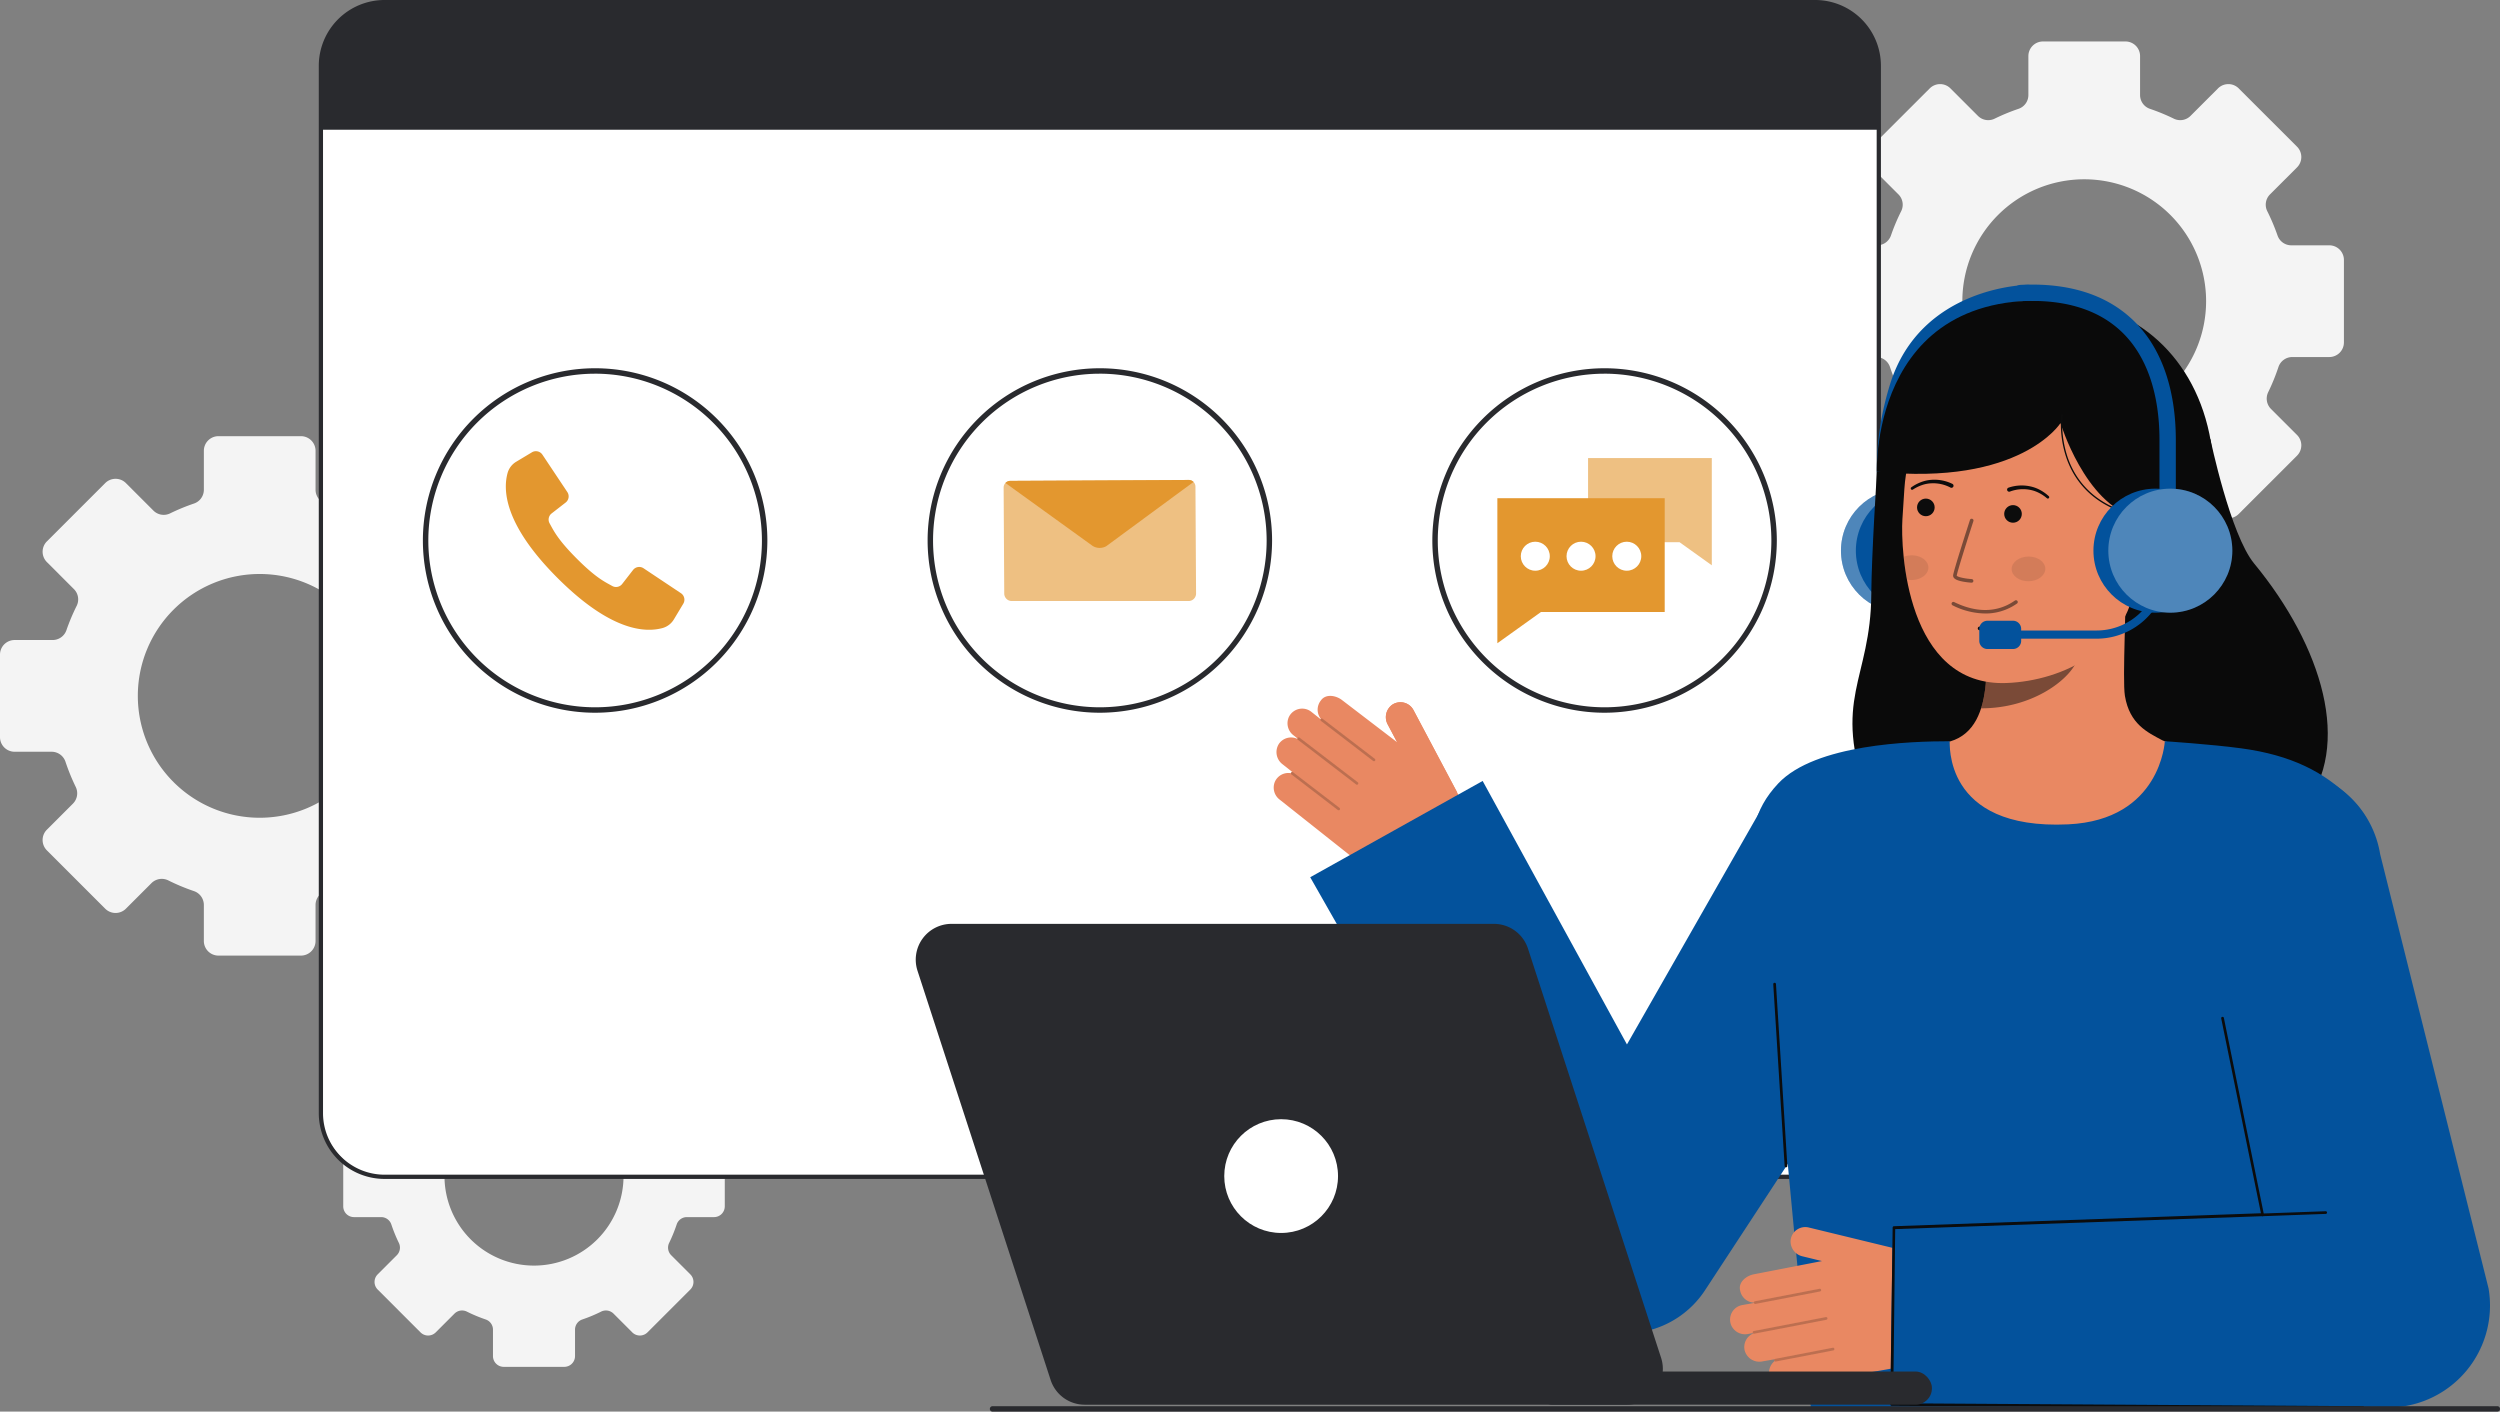 <svg id="Layer_1" data-name="Layer 1" xmlns="http://www.w3.org/2000/svg" viewBox="0 0 918.777 518.786">
  <rect x="0" y="0" width="918.777" height="518.786" fill="#808080" stroke="none"/>
  <g>
    <path d="M856.044,90.157H842.085a5.348,5.348,0,0,1-5.055-3.577,76.258,76.258,0,0,0-3.784-8.97,5.343,5.343,0,0,1,1.017-6.175l9.921-9.921a5.381,5.381,0,0,0,0-7.606L822.75,32.484a5.379,5.379,0,0,0-7.605,0l-10.1,10.1a5.35,5.35,0,0,1-6.128,1.035,75.187,75.187,0,0,0-8.792-3.624,5.349,5.349,0,0,1-3.624-5.073V20.614a5.374,5.374,0,0,0-5.375-5.375h-30.3a5.374,5.374,0,0,0-5.375,5.375V34.922a5.349,5.349,0,0,1-3.624,5.073,75.1,75.1,0,0,0-8.791,3.624,5.35,5.35,0,0,1-6.128-1.035l-10.1-10.1a5.381,5.381,0,0,0-7.606,0L687.767,53.908a5.381,5.381,0,0,0,0,7.606l9.922,9.921a5.343,5.343,0,0,1,1.016,6.175,74.55,74.55,0,0,0-3.774,8.97,5.369,5.369,0,0,1-5.065,3.577H675.907a5.373,5.373,0,0,0-5.375,5.375v30.31a5.373,5.373,0,0,0,5.375,5.375H689.5a5.364,5.364,0,0,1,5.1,3.69,75.86,75.86,0,0,0,3.756,9.215,5.385,5.385,0,0,1-1.017,6.166l-9.573,9.573a5.369,5.369,0,0,0,0,7.6L709.2,188.891a5.381,5.381,0,0,0,7.606,0l9.384-9.385a5.382,5.382,0,0,1,6.213-1,74.734,74.734,0,0,0,9.385,3.916,5.387,5.387,0,0,1,3.661,5.093v13.234a5.376,5.376,0,0,0,5.375,5.385h30.3a5.376,5.376,0,0,0,5.375-5.385V187.517a5.389,5.389,0,0,1,3.661-5.093,74.671,74.671,0,0,0,9.385-3.916,5.382,5.382,0,0,1,6.213,1l9.385,9.385a5.379,5.379,0,0,0,7.605,0l21.434-21.434a5.369,5.369,0,0,0,0-7.6l-9.573-9.573a5.385,5.385,0,0,1-1.017-6.166,75.7,75.7,0,0,0,3.756-9.215,5.364,5.364,0,0,1,5.1-3.69h13.592a5.373,5.373,0,0,0,5.375-5.375V95.532A5.373,5.373,0,0,0,856.044,90.157ZM765.98,155.475a44.792,44.792,0,1,1,44.788-44.788A44.793,44.793,0,0,1,765.98,155.475Z" fill="#f4f4f4"></path>
    <path d="M262.408,417.142H252.155a3.928,3.928,0,0,1-3.713-2.628,55.927,55.927,0,0,0-2.78-6.589,3.927,3.927,0,0,1,.747-4.536L253.7,396.1a3.952,3.952,0,0,0,0-5.587l-15.743-15.736a3.952,3.952,0,0,0-5.587,0l-7.418,7.419a3.93,3.93,0,0,1-4.5.76,55.206,55.206,0,0,0-6.457-2.662,3.929,3.929,0,0,1-2.662-3.726V366.06a3.947,3.947,0,0,0-3.948-3.948H185.122a3.947,3.947,0,0,0-3.948,3.948v10.51a3.928,3.928,0,0,1-2.662,3.726,55.206,55.206,0,0,0-6.457,2.662,3.928,3.928,0,0,1-4.5-.76l-7.419-7.419a3.952,3.952,0,0,0-5.587,0l-15.743,15.736a3.952,3.952,0,0,0,0,5.587l7.287,7.287a3.927,3.927,0,0,1,.747,4.536,54.9,54.9,0,0,0-2.773,6.589,3.943,3.943,0,0,1-3.719,2.628H130.093a3.947,3.947,0,0,0-3.948,3.948v22.263a3.947,3.947,0,0,0,3.948,3.948h9.984a3.939,3.939,0,0,1,3.747,2.71,55.815,55.815,0,0,0,2.759,6.769,3.954,3.954,0,0,1-.747,4.529l-7.031,7.032a3.942,3.942,0,0,0,0,5.579l15.743,15.744a3.952,3.952,0,0,0,5.587,0l6.893-6.894a3.951,3.951,0,0,1,4.563-.732,54.915,54.915,0,0,0,6.894,2.876,3.956,3.956,0,0,1,2.689,3.74v9.722a3.948,3.948,0,0,0,3.948,3.954h22.257a3.948,3.948,0,0,0,3.948-3.954v-9.722a3.956,3.956,0,0,1,2.689-3.74,54.915,54.915,0,0,0,6.894-2.876,3.951,3.951,0,0,1,4.563.732l6.893,6.894a3.952,3.952,0,0,0,5.587,0L253.7,473.92a3.942,3.942,0,0,0,0-5.579l-7.031-7.032a3.955,3.955,0,0,1-.747-4.529,55.815,55.815,0,0,0,2.759-6.769,3.939,3.939,0,0,1,3.747-2.71h9.984a3.947,3.947,0,0,0,3.948-3.948V421.09A3.947,3.947,0,0,0,262.408,417.142Zm-66.154,47.977a32.9,32.9,0,1,1,32.9-32.9A32.9,32.9,0,0,1,196.254,465.119Z" fill="#f4f4f4"></path>
    <path d="M185.513,235.216h-13.96a5.349,5.349,0,0,1-5.055-3.577,76.2,76.2,0,0,0-3.784-8.971,5.343,5.343,0,0,1,1.017-6.175l9.921-9.921a5.381,5.381,0,0,0,0-7.606l-21.433-21.424a5.381,5.381,0,0,0-7.606,0l-10.1,10.1a5.347,5.347,0,0,1-6.128,1.035,75.187,75.187,0,0,0-8.792-3.624,5.349,5.349,0,0,1-3.624-5.073V165.672a5.373,5.373,0,0,0-5.375-5.375h-30.3a5.373,5.373,0,0,0-5.374,5.375V179.98a5.35,5.35,0,0,1-3.624,5.073,75.044,75.044,0,0,0-8.792,3.624,5.347,5.347,0,0,1-6.128-1.035l-10.1-10.1a5.381,5.381,0,0,0-7.606,0L17.235,198.966a5.381,5.381,0,0,0,0,7.606l9.922,9.921a5.343,5.343,0,0,1,1.016,6.175,74.5,74.5,0,0,0-3.774,8.971,5.371,5.371,0,0,1-5.065,3.577H5.375A5.372,5.372,0,0,0,0,240.59V270.9a5.372,5.372,0,0,0,5.375,5.375H18.967a5.366,5.366,0,0,1,5.1,3.69,75.874,75.874,0,0,0,3.756,9.216,5.384,5.384,0,0,1-1.017,6.165l-9.573,9.573a5.37,5.37,0,0,0,0,7.6l21.434,21.433a5.381,5.381,0,0,0,7.606,0l9.384-9.385a5.38,5.38,0,0,1,6.213-1,74.728,74.728,0,0,0,9.385,3.915,5.388,5.388,0,0,1,3.662,5.093V345.81a5.375,5.375,0,0,0,5.374,5.384h30.3a5.375,5.375,0,0,0,5.375-5.384V332.575a5.388,5.388,0,0,1,3.662-5.093,74.715,74.715,0,0,0,9.384-3.915,5.38,5.38,0,0,1,6.213,1l9.385,9.385a5.381,5.381,0,0,0,7.606,0l21.433-21.433a5.37,5.37,0,0,0,0-7.6l-9.573-9.573a5.384,5.384,0,0,1-1.017-6.165,75.714,75.714,0,0,0,3.756-9.216,5.366,5.366,0,0,1,5.1-3.69h13.593a5.372,5.372,0,0,0,5.374-5.375V240.59A5.372,5.372,0,0,0,185.513,235.216ZM95.448,300.533a44.792,44.792,0,1,1,44.788-44.788A44.793,44.793,0,0,1,95.448,300.533Z" fill="#f4f4f4"></path>
    <g>
      <g>
        <g>
          <rect x="117.936" y="0.779" width="572.541" height="431.712" rx="23.379" transform="translate(808.413 433.27) rotate(-180)" fill="#fff"></rect>
          <path d="M117.156,409.112V24.158A24.187,24.187,0,0,1,141.315,0H667.1a24.187,24.187,0,0,1,24.159,24.158V409.112A24.186,24.186,0,0,1,667.1,433.27H141.315A24.186,24.186,0,0,1,117.156,409.112ZM141.315,1.559a22.626,22.626,0,0,0-22.6,22.6V409.112a22.626,22.626,0,0,0,22.6,22.6H667.1a22.626,22.626,0,0,0,22.6-22.6V24.158a22.625,22.625,0,0,0-22.6-22.6Z" fill="#292a2e"></path>
        </g>
        <path d="M117.936,24.155V47.68H690.475V24.155A23.379,23.379,0,0,0,667.1.776H141.315A23.379,23.379,0,0,0,117.936,24.155Z" fill="#292a2e"></path>
      </g>
      <g>
        <path d="M218.714,261.937a63.3,63.3,0,1,1,63.3-63.3A63.373,63.373,0,0,1,218.714,261.937Zm0-124.6a61.3,61.3,0,1,0,61.3,61.3A61.371,61.371,0,0,0,218.714,137.333Z" fill="#292a2e"></path>
        <path d="M404.206,261.937a63.3,63.3,0,1,1,63.3-63.3A63.373,63.373,0,0,1,404.206,261.937Zm0-124.6a61.3,61.3,0,1,0,61.3,61.3A61.371,61.371,0,0,0,404.206,137.333Z" fill="#292a2e"></path>
        <path d="M589.7,261.937a63.3,63.3,0,1,1,63.3-63.3A63.373,63.373,0,0,1,589.7,261.937Zm0-124.6a61.3,61.3,0,1,0,61.3,61.3A61.371,61.371,0,0,0,589.7,137.333Z" fill="#292a2e"></path>
        <g>
          <polygon points="629.104 207.756 629.104 168.343 583.629 168.343 583.629 199.267 617.253 199.267 629.104 207.756" fill="#E3972F" opacity="0.6"></polygon>
          <polygon points="550.294 236.398 550.294 183.094 611.798 183.094 611.798 224.917 566.323 224.917 550.294 236.398" fill="#E3972F"></polygon>
          <circle cx="564.235" cy="204.415" r="5.33" fill="#fff"></circle>
          <circle cx="581.046" cy="204.415" r="5.33" fill="#fff"></circle>
          <circle cx="597.857" cy="204.415" r="5.33" fill="#fff"></circle>
        </g>
        <path d="M250.252,218.005a2.867,2.867,0,0,1,.867,3.859l-3.448,5.745a7.019,7.019,0,0,1-4.126,3.19c-5.731,1.572-18.369,1.888-38.627-18.367s-19.939-32.9-18.367-38.628a7.024,7.024,0,0,1,3.188-4.128l5.747-3.447a2.864,2.864,0,0,1,3.857.869l9.162,13.743a2.865,2.865,0,0,1-.625,3.847l-5.146,4a2.852,2.852,0,0,0-.752,3.64c1.51,2.716,2.941,5.917,10.027,13.012s10.3,8.517,13.012,10.027a2.847,2.847,0,0,0,3.638-.755l4-5.143a2.863,2.863,0,0,1,3.848-.625Z" fill="#E3972F"></path>
        <g>
          <path d="M436.827,220.885H371.842a2.756,2.756,0,0,1-2.77-2.741l-.227-38.949a2.455,2.455,0,0,1,2.443-2.47l65.585-.336a2.455,2.455,0,0,1,2.468,2.441l.227,39.285A2.755,2.755,0,0,1,436.827,220.885Z" fill="#E3972F" opacity="0.6"></path>
          <path d="M438.642,177.125c-3.88,2.85-32.059,23.59-32.089,23.61a4.927,4.927,0,0,1-4.99-.1l-32.051-23.13a2.456,2.456,0,0,1,1.781-.78l65.579-.34A2.468,2.468,0,0,1,438.642,177.125Z" fill="#E3972F"></path>
        </g>
      </g>
    </g>
    <g>
      <circle cx="707.619" cy="202.377" r="22.79" fill="#03529C"></circle>
      <path d="M696.939,200.218a3,3,0,0,1-2.756-1.812c-.411-.953-9.951-23.721.411-57.121,11.224-36.179,50.319-36.6,50.712-36.6a3,3,0,0,1,0,6h0c-1.428,0-35.088.471-44.987,32.376-9.711,31.3-.724,52.753-.632,52.966a3,3,0,0,1-2.753,4.189Z" fill="#03529C"></path>
      <g>
        <g>
          <circle cx="699.368" cy="202.377" r="22.79" fill="#03529C"></circle>
          <circle cx="699.368" cy="202.377" r="22.79" fill="#fff" opacity="0.3"></circle>
          <circle cx="704.836" cy="202.377" r="22.79" fill="#03529C"></circle>
        </g>
        <path d="M812.337,161.371s7.322,35.085,16.066,45.7c25.176,30.557,36.225,67.264,18.16,89.654s-143.912,40.474-160-3.255c-13.541-36.815.986-43.334,1.163-75.234.08-14.435,2.077-44.877,2.077-44.877" fill="#0a0a0a"></path>
        <path id="sk" d="M707.158,274.908c.23-.03,2.783,42.33,51.994,38.637,34.068-2.552,46.215-38.7,47-38.7-3.673-.78-9.858-1.916-11.489-2.786-5.365-2.883-12-5.882-13.732-16.3-1-6,.695-36.722.174-42.8l-52.294,11.672c.731,12.83,5.845,42.575-12.08,47.839C713.744,273.347,710.531,274.148,707.158,274.908Z" fill="#E98862"></path>
        <path id="sh" d="M728.073,260.32a37.849,37.849,0,0,0,1.573-8.116,86.513,86.513,0,0,0-.342-18.878,57.328,57.328,0,0,0,28.9-12.662c.972,3.586,6.312,19.256,4.833,22.664C760.244,249.771,747.111,260.32,728.073,260.32Z" fill="#0c0c0c" opacity="0.5"></path>
        <path d="M737.383,251.015c20.7-.778,46.034-12.516,47.841-40.465l1.631-25.218c1.807-27.948-11.407-51.554-37.722-53.256h0c-26.315-1.7-47.45,19.683-49.257,47.632l-.722,11.164C698.461,201.6,700.451,252.4,737.383,251.015Z" fill="#E98862"></path>
        <ellipse cx="745.491" cy="209.069" rx="6.187" ry="4.538" transform="translate(-3.107 11.415) rotate(-0.875)" fill="#0c0c0c" opacity="0.1"></ellipse>
        <path d="M708.7,208.538c.031,2.5-2.707,4.575-6.123,4.632a8.594,8.594,0,0,1-1.761-.157c-.552-2.915-.942-5.739-1.209-8.366a7.808,7.808,0,0,1,2.835-.553C705.861,204.037,708.661,206.026,708.7,208.538Z" fill="#0c0c0c" opacity="0.1"></path>
        <g>
          <circle cx="707.769" cy="186.476" r="3.237" fill="#0c0c0c"></circle>
          <circle cx="739.8" cy="188.869" r="3.237" fill="#0c0c0c"></circle>
        </g>
        <path d="M724.587,214.147h-.051a29.434,29.434,0,0,1-3.181-.406c-1.572-.3-3.652-.862-3.561-2.259.1-1.593,5.575-18.493,6.2-20.415a.666.666,0,0,1,1.266.411c-2.336,7.2-6.068,19.018-6.137,20.09.23.464,2.854,1.078,5.5,1.25a.666.666,0,0,1-.035,1.33Z" fill="#0c0c0c" opacity="0.5"></path>
        <path d="M729.846,225.47a27.2,27.2,0,0,1-12.248-3,.665.665,0,0,1,.585-1.195c8.177,4,15.8,3.872,22.037-.37a4.445,4.445,0,0,1,.391-.249.666.666,0,0,1,.6,1.188c-.05.028-.131.084-.244.162A19.946,19.946,0,0,1,729.846,225.47Z" fill="#0c0c0c" opacity="0.5"></path>
        <path d="M808.161,191.364l-23.573-1.389c-18.328-4.916-27.328-34.489-27.328-34.489s-14.662,23.279-67.5,17.849c0,0-2.575-73.968,75.971-61.444,25.259,4.028,45.914,26.215,47.784,59.455C814.825,194.641,808.161,191.364,808.161,191.364Z" fill="#0a0a0a"></path>
        <path d="M783.039,218.959c8,.518,15.033-7.619,15.55-15.616s-5.68-12.826-13.677-13.343l-4.468,5.092-4.281,23.423Z" fill="#E98862"></path>
        <path d="M716.766,179.155a13.642,13.642,0,0,0-6.931-1.536,12.049,12.049,0,0,0-3.545.679,14.584,14.584,0,0,0-3.264,1.619l-.032.02a.509.509,0,0,1-.552-.855,15.64,15.64,0,0,1,3.458-1.862,13.223,13.223,0,0,1,3.855-.872,15,15,0,0,1,7.768,1.48.764.764,0,1,1-.683,1.367l-.019-.01Z" fill="#0c0c0c"></path>
        <path d="M738.137,179.225a14.991,14.991,0,0,1,7.892-.5,13.239,13.239,0,0,1,3.717,1.344,15.656,15.656,0,0,1,3.2,2.278.509.509,0,0,1-.653.78l-.031-.024a14.566,14.566,0,0,0-3.036-2.013,12.023,12.023,0,0,0-3.434-1.114,13.632,13.632,0,0,0-7.067.661l-.055.022a.764.764,0,1,1-.556-1.424Z" fill="#0c0c0c"></path>
        <path d="M729.718,231.781a13.648,13.648,0,0,1-2.3-.175.665.665,0,1,1,.209-1.314c4.576.728,6.882-1.267,6.979-1.352a.665.665,0,0,1,.892.987A9.021,9.021,0,0,1,729.718,231.781Z" fill="#0c0c0c" opacity="1"></path>
        <path d="M784.845,189.625c-16.214-3.663-22.775-13.636-25.423-21.358a39.029,39.029,0,0,1-1.876-16.028l.5.067a38.543,38.543,0,0,0,1.859,15.817c2.61,7.594,9.075,17.4,25.056,21.015Z" fill="#0c0c0c"></path>
      </g>
      <g>
        <path d="M535.513,291.214l-16.047-30.259a5.42,5.42,0,0,0-7.745-2,5.61,5.61,0,0,0-1.7,7.329l3.441,6.488-20.186-15.437c-2.214-1.756-6.054-2.494-7.86.12a5.419,5.419,0,0,0,.015,6.745.53.53,0,0,0-.06.056c-.013.018-.016.039-.027.057L481.93,261.6a5.425,5.425,0,0,0-8.223,1.831,5.55,5.55,0,0,0,1.647,6.787l1.454,1.152a.5.5,0,0,0-.011.176,5.418,5.418,0,0,0-6.779,1.82,5.594,5.594,0,0,0,1.3,7.483l3.609,2.861a.5.5,0,0,0-.419.186.492.492,0,0,0-.092.262,5.425,5.425,0,0,0-5.835,3.04,5.546,5.546,0,0,0,1.707,6.666l30.453,24.141a27.294,27.294,0,0,0,30.423,2.35h0a18.009,18.009,0,0,0,7.024-24.1Z" fill="#E98862"></path>
        <g opacity="0.2">
          <path d="M505.337,279.577a.5.5,0,0,1-.694.083l-19.178-14.705a.5.5,0,1,1,.609-.794l19.178,14.706a.5.5,0,0,1,.092.7Z" fill="#0c0c0c"></path>
        </g>
        <g opacity="0.2">
          <path d="M499.084,288.214a.5.5,0,0,1-.694.083l-21.4-16.411a.5.5,0,0,1-.093-.7.519.519,0,0,1,.7-.093L499,287.5a.5.5,0,0,1,.093.7Z" fill="#0c0c0c"></path>
        </g>
        <g opacity="0.2">
          <path d="M492.367,297.608a.5.5,0,0,1-.694.083L474.6,284.6a.5.5,0,0,1,.609-.794L492.281,296.9a.5.5,0,0,1,.093.7Z" fill="#0c0c0c"></path>
        </g>
      </g>
      <path d="M649.812,292.891l-51.889,90.953L544.891,287.01l-63.374,35.384,85.318,149.92a35.54,35.54,0,0,0,11.25,11.979,35.046,35.046,0,0,0,48.52-10.1l.438-.669,91-138.865Z" fill="#03529C"></path>
      <path d="M535.513,291.214l-16.047-30.259a5.42,5.42,0,0,0-7.745-2,5.61,5.61,0,0,0-1.7,7.329l3.441,6.488,5.35,11.716" fill="#E98862"></path>
      <path id="b_1_b" d="M760.07,302.956c34.092-1.607,35.527-30.543,35.527-30.543s16.892,1.091,28.121,2.611c18.385,2.487,30.512,8.721,40.164,18.372,8.978,8.979,14.444,18.692,8.66,80.711-4.188,44.9-1.241,143.679-1.241,143.679H665.551s-12.338-129.465-14.058-149.679c-3.282-38.589-16.724-60.34,2.064-80.218,13.625-14.416,48.8-15.476,62.958-15.474C716.746,272.415,713.642,305.145,760.07,302.956Z" fill="#03529C"></path>
      <path d="M652.691,361.654a.5.5,0,0,0-1,.063l4.184,66.828a.5.5,0,0,0,.459.467.558.558,0,0,0,.071,0,.5.5,0,0,0,.468-.531" fill="#0c0c0c"></path>
      <g>
        <path d="M698.022,459.207,664.74,451.12a5.421,5.421,0,0,0-6.64,4.463,5.608,5.608,0,0,0,4.353,6.135l7.137,1.734L644.644,468.3c-2.782.49-5.884,2.872-5.127,5.958a5.418,5.418,0,0,0,5.054,4.467.437.437,0,0,0,0,.081c0,.022.018.038.024.059l-4.291.756a5.426,5.426,0,0,0-4.089,7.366,5.548,5.548,0,0,0,6.169,3.273l1.826-.322a.508.508,0,0,0,.124.125,5.417,5.417,0,0,0-3.138,6.278,5.593,5.593,0,0,0,6.458,4l4.536-.8a.5.5,0,0,0-.139.436.487.487,0,0,0,.135.244,5.422,5.422,0,0,0-1.6,6.381,5.545,5.545,0,0,0,6.118,3.149L694.976,503a27.291,27.291,0,0,0,21.954-21.192h0a18.01,18.01,0,0,0-13.362-21.253Z" fill="#E98862"></path>
        <g opacity="0.2">
          <path d="M669.287,474.049a.5.5,0,0,1-.4.575l-23.729,4.58a.5.5,0,1,1-.189-.982l23.729-4.581a.5.5,0,0,1,.586.4Z" fill="#0c0c0c"></path>
        </g>
        <g opacity="0.2">
          <path d="M671.6,484.459a.5.5,0,0,1-.4.574l-26.482,5.112a.5.5,0,0,1-.585-.4.516.516,0,0,1,.4-.585l26.482-5.112a.5.5,0,0,1,.585.4Z" fill="#0c0c0c"></path>
        </g>
        <g opacity="0.2">
          <path d="M674.161,495.719a.5.5,0,0,1-.4.574l-21.124,4.078a.5.5,0,0,1-.19-.982l21.124-4.078a.5.5,0,0,1,.586.4Z" fill="#0c0c0c"></path>
        </g>
      </g>
      <path id="b_4_b" d="M694.707,516.091l178.838.976a37.5,37.5,0,0,0,41.038-43.5l-39.842-159.6A37.5,37.5,0,1,0,800.78,326.4l30.556,120.236L695.572,451.1Z" fill="#03529C"></path>
      <g id="b_4_st">
        <path d="M854.712,446.132a.5.5,0,0,0,.073-.994l-23.161.841a.492.492,0,0,0-.568.42.5.5,0,0,0,.42.568l23.161-.841A.474.474,0,0,0,854.712,446.132Z" fill="#0c0c0c"></path>
      </g>
      <g id="b_4_st-2" data-name="b_4_st">
        <path d="M868.343,517.786a.5.5,0,0,0,.065-1l-172.655-1.077.758-64,134.952-4.743a.5.5,0,0,0,.559-.579l-14.717-72.27a.493.493,0,0,0-.576-.41.5.5,0,0,0-.41.576l14.6,71.6-134.788,4.764a.5.5,0,0,0-.563.443l-.865,65a.5.5,0,0,0,.432.55l173.139,1.141A.482.482,0,0,0,868.343,517.786Z" fill="#0c0c0c"></path>
      </g>
      <g>
        <path d="M610.469,499.007,561.545,348.618a13.162,13.162,0,0,0-12.517-9.091H349.71a13.163,13.163,0,0,0-12.518,17.235l48.924,150.39a13.162,13.162,0,0,0,12.517,9.091H597.951A13.164,13.164,0,0,0,610.469,499.007Z" fill="#292a2e"></path>
        <rect x="564.541" y="504.049" width="145.462" height="12.194" rx="6.02" fill="#292a2e"></rect>
        <circle cx="470.831" cy="432.221" r="20.905" fill="#fff"></circle>
      </g>
      <path d="M796.635,198.957a3,3,0,0,1-3-3V161.783c0-17.39-4.814-31.169-13.92-39.847-8.631-8.226-21.017-12.009-36.8-11.252a3,3,0,1,1-.288-5.993c17.491-.845,31.366,3.5,41.232,12.9,10.323,9.839,15.78,25.12,15.78,44.191v34.174A3,3,0,0,1,796.635,198.957Z" fill="#03529C"></path>
      <g>
        <circle cx="792.151" cy="202.377" r="22.79" fill="#03529C"></circle>
        <path d="M793.031,219.449a1.5,1.5,0,0,0-2.095.336l-1.743,2.409a23.08,23.08,0,0,1-18.647,9.523H742.8v-.587a3,3,0,0,0-3-3h-9.39a3,3,0,0,0-3,3v4.392a3,3,0,0,0,3,3h9.39a3,3,0,0,0,3-3v-.8h27.746a26.089,26.089,0,0,0,21.077-10.764l1.744-2.409A1.5,1.5,0,0,0,793.031,219.449Z" fill="#03529C"></path>
        <circle cx="797.619" cy="202.377" r="22.79" fill="#03529C"></circle>
        <circle cx="797.619" cy="202.377" r="22.79" fill="#fff" opacity="0.3"></circle>
      </g>
    </g>
    <path d="M364.778,518.786h553a1,1,0,0,0,0-2h-553a1,1,0,0,0,0,2Z" fill="#292a2e"></path>
  </g>
</svg>
